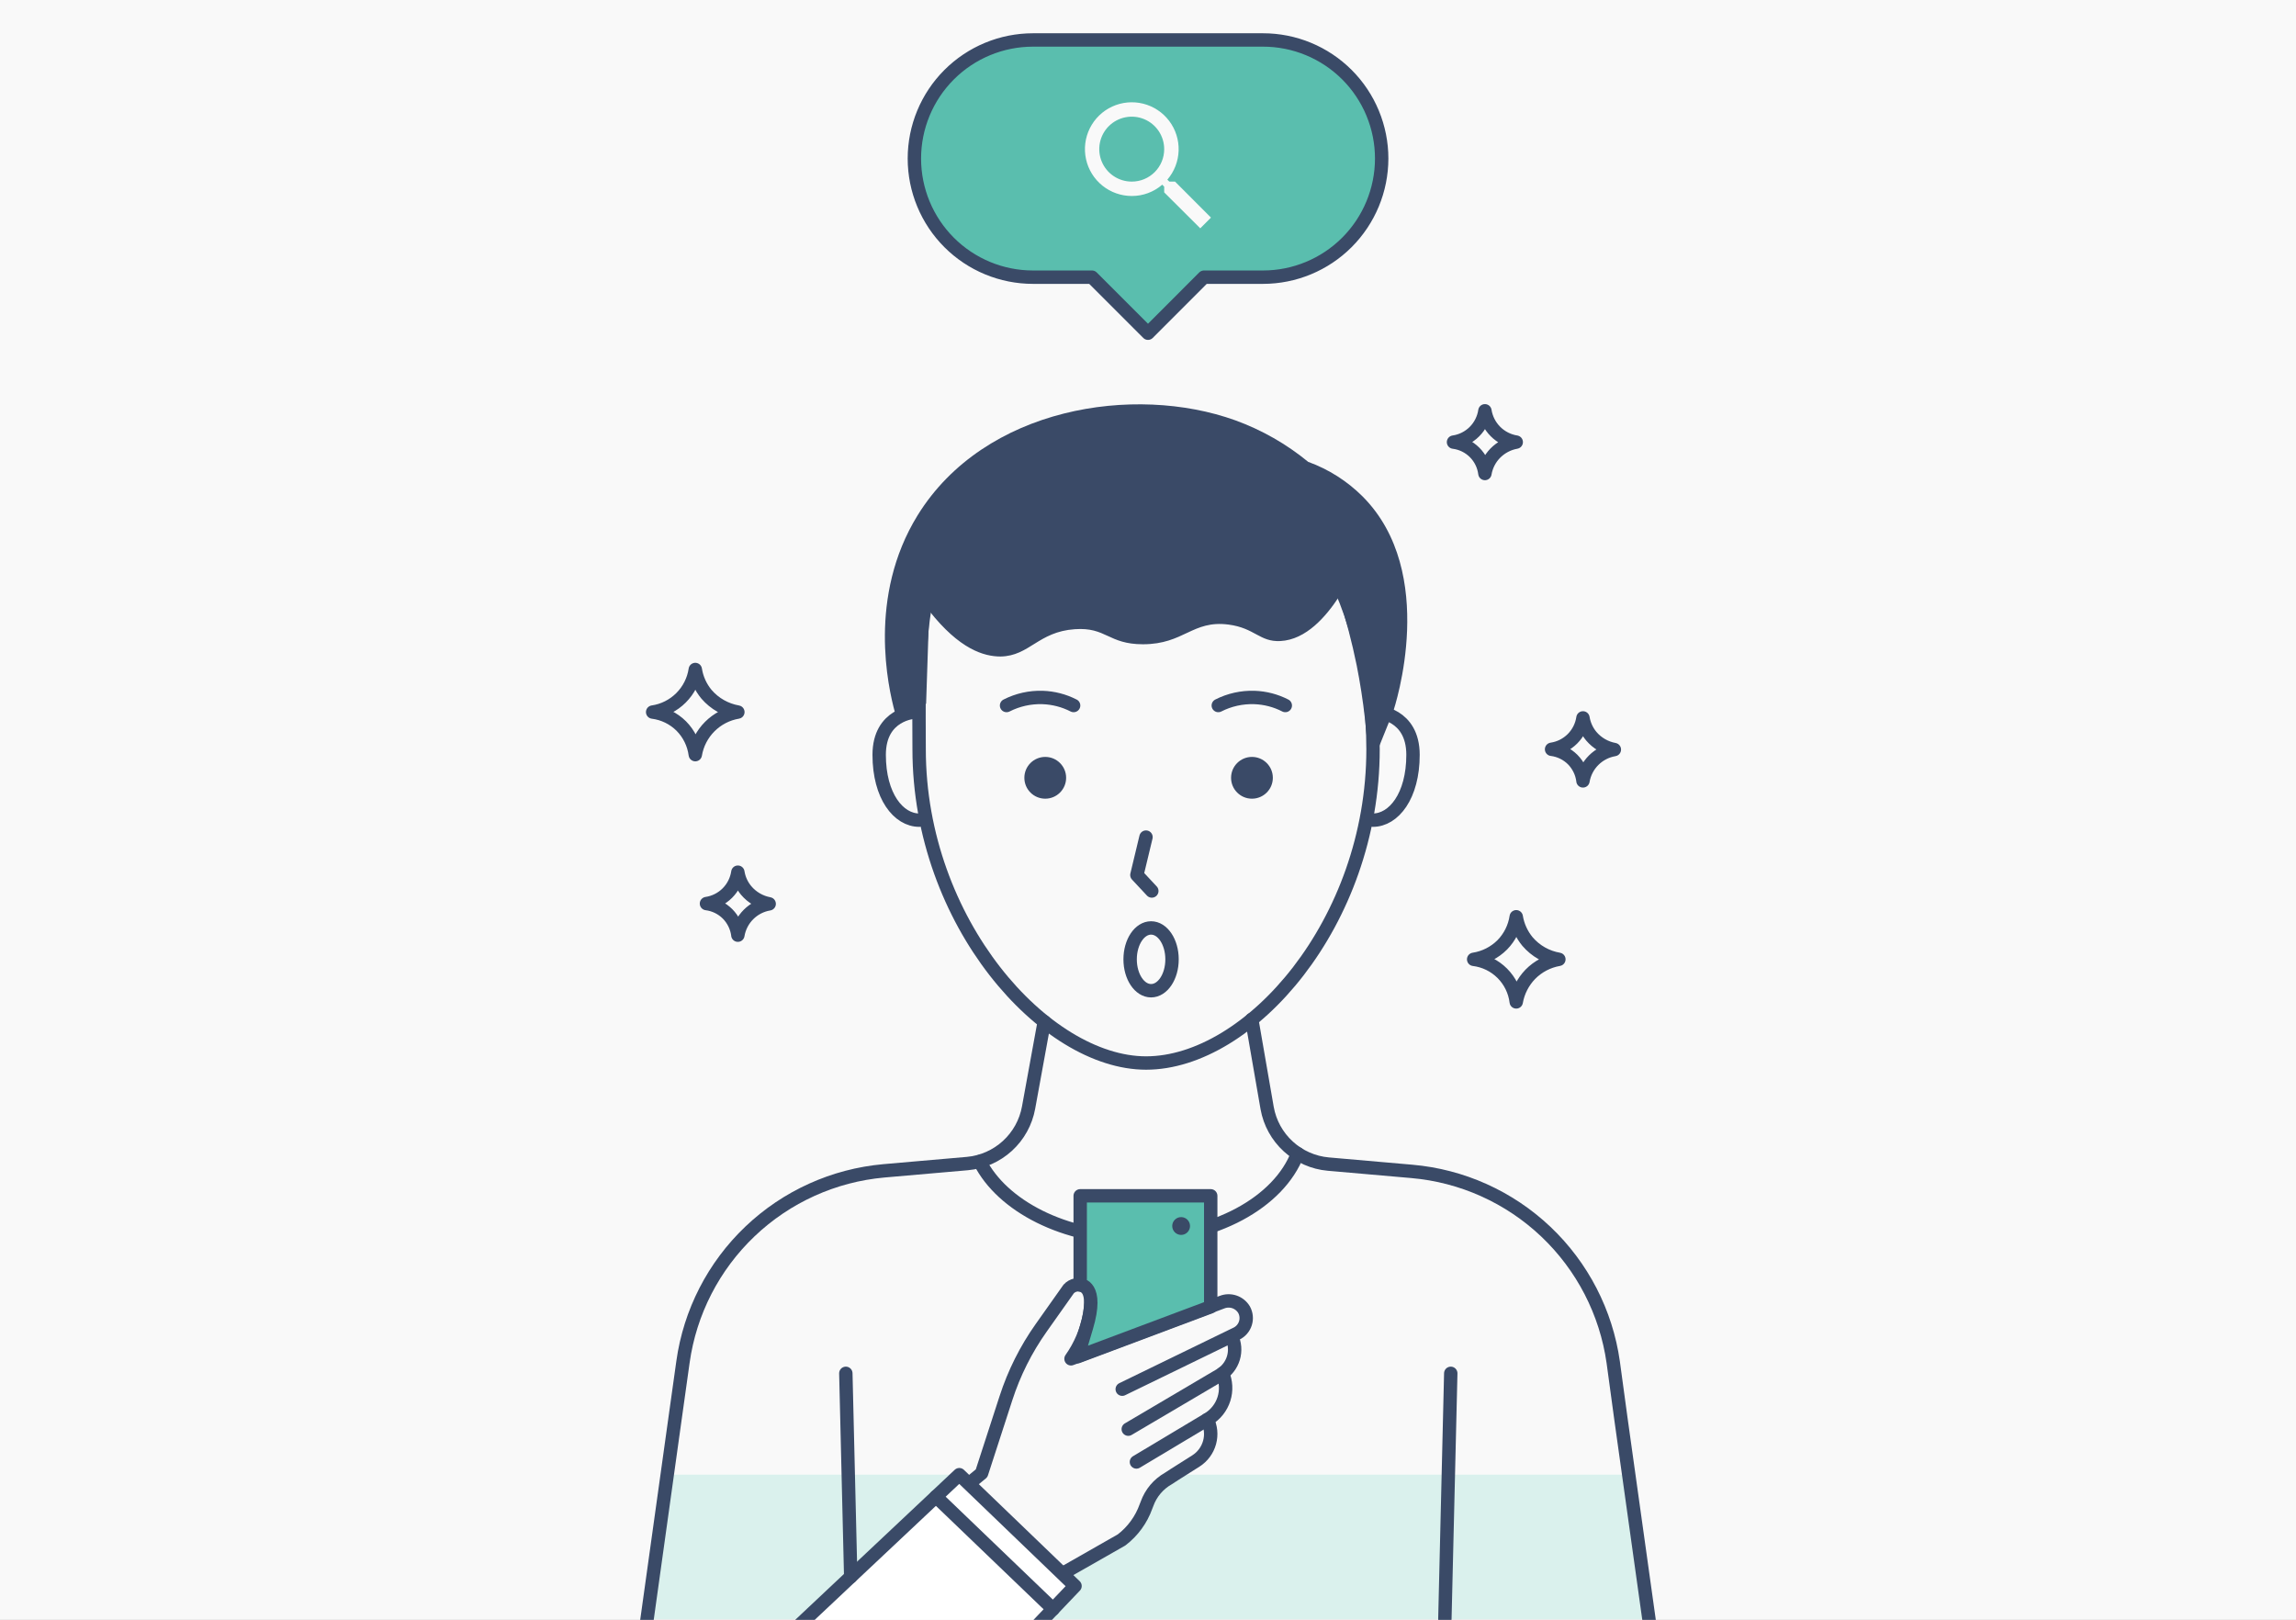 <svg width="343" height="242" viewBox="0 0 343 242" fill="none" xmlns="http://www.w3.org/2000/svg">
<rect x="0" y="0" width="343" height="242" fill="#808080" stroke="none"/>
<g clip-path="url(#clip0_1353_4323)">
<path d="M343 0H0V242H343V0Z" fill="#F9F9F9"/>
<path d="M243.311 220.31L246.311 241.89H155.881L160.601 236.94L158.691 235.11L167.551 230.06C169.225 228.781 170.493 227.044 171.201 225.06L171.361 224.65C171.935 223.059 173.059 221.725 174.531 220.89L175.421 220.31H243.311Z" fill="#DAF1ED"/>
<path d="M143.31 220.31L120.37 241.89H96.67L99.68 220.31H143.31Z" fill="#DAF1ED"/>
<path d="M205.119 111.94C205.119 137.82 186.699 158.81 171.209 158.81C156.149 158.81 137.309 137.81 137.309 111.94C137.309 99.78 136.679 88.3 142.169 79.94C148.369 70.53 161.279 65.03 171.169 65.03C181.469 65.03 190.689 71.38 196.909 81.39C201.999 89.62 205.119 100.28 205.119 111.94Z" stroke="#3A4A67" stroke-width="2" stroke-linecap="round" stroke-linejoin="round"/>
<path d="M136.69 106.38C136.69 106.38 131.34 106.6 131.34 112.77C131.34 118.94 134.23 122.53 137.34 122.53" stroke="#3A4A67" stroke-width="2" stroke-linecap="round" stroke-linejoin="round"/>
<path d="M205.73 106.38C205.73 106.38 211.09 106.6 211.09 112.77C211.09 118.94 208.2 122.53 205.09 122.53" stroke="#3A4A67" stroke-width="2" stroke-linecap="round" stroke-linejoin="round"/>
<path d="M96.51 243L96.67 241.85L100.83 212.04L102.03 203.47C103.071 196.022 106.602 189.146 112.05 183.962C117.497 178.778 124.54 175.591 132.03 174.92L144.52 173.83C146.748 173.628 148.848 172.7 150.499 171.19C152.15 169.681 153.26 167.671 153.66 165.47L156 152.64" stroke="#3A4A67" stroke-width="2" stroke-linecap="round" stroke-linejoin="round"/>
<path d="M246.49 243L246.33 241.85L242.16 212.04L241 203.51C239.944 196.057 236.394 189.182 230.93 184.004C225.466 178.827 218.409 175.653 210.91 175L198.44 173.91C196.21 173.713 194.107 172.787 192.456 171.276C190.804 169.766 189.695 167.753 189.3 165.55L187 152.29" stroke="#3A4A67" stroke-width="2" stroke-linecap="round" stroke-linejoin="round"/>
<path d="M208.101 106.38L204.471 115.38C204.321 110.006 203.719 104.653 202.671 99.38C201.97 95.94 201.079 92.541 200.001 89.2C198.111 92.07 195.141 95.58 191.261 95.77C188.181 95.92 187.471 93.83 183.541 93.31C178.121 92.6 176.901 96.25 170.741 96.25C165.551 96.25 165.271 93.66 160.561 94C155.091 94.38 153.801 98 149.481 98.08C146.961 98.08 143.321 96.98 138.811 91.25L138.351 105.14L133.681 106.38C132.681 102.68 129.581 89.13 137.091 76.97C147.091 60.81 169.461 57.37 184.531 62.79C188.49 64.227 192.176 66.327 195.431 69C198.49 70.11 201.269 71.879 203.571 74.18C214.891 85.56 208.431 105.43 208.101 106.38Z" fill="#3A4A67"/>
<path d="M156.149 119.32C157.872 119.32 159.269 117.923 159.269 116.2C159.269 114.477 157.872 113.08 156.149 113.08C154.426 113.08 153.029 114.477 153.029 116.2C153.029 117.923 154.426 119.32 156.149 119.32Z" fill="#3A4A67"/>
<path d="M187.03 119.32C188.753 119.32 190.15 117.923 190.15 116.2C190.15 114.477 188.753 113.08 187.03 113.08C185.307 113.08 183.91 114.477 183.91 116.2C183.91 117.923 185.307 119.32 187.03 119.32Z" fill="#3A4A67"/>
<path d="M150.369 105.4C152.036 104.552 153.89 104.139 155.759 104.2C157.372 104.255 158.953 104.665 160.389 105.4" stroke="#3A4A67" stroke-width="2" stroke-linecap="round" stroke-linejoin="round"/>
<path d="M182 105.4C183.667 104.552 185.521 104.139 187.39 104.2C189 104.253 190.578 104.663 192.01 105.4" stroke="#3A4A67" stroke-width="2" stroke-linecap="round" stroke-linejoin="round"/>
<path d="M171.2 125.06L169.84 130.72L172.07 133.11" stroke="#3A4A67" stroke-width="2" stroke-linecap="round" stroke-linejoin="round"/>
<path d="M145.109 221.36L146.639 220.1L150.279 208.88C151.491 205.134 153.264 201.593 155.539 198.38L159.649 192.57C159.919 192.275 160.274 192.071 160.665 191.986C161.056 191.901 161.463 191.94 161.831 192.097C162.199 192.254 162.509 192.522 162.718 192.863C162.928 193.203 163.026 193.601 162.999 194C162.978 194.817 162.901 195.633 162.769 196.44C162.331 198.801 161.386 201.039 159.999 203L182.549 194.54C183.143 194.305 183.801 194.288 184.405 194.493C185.01 194.698 185.522 195.112 185.849 195.66C186.019 195.967 186.125 196.306 186.16 196.655C186.195 197.005 186.158 197.357 186.052 197.692C185.947 198.027 185.774 198.337 185.545 198.603C185.316 198.869 185.035 199.086 184.719 199.24L167.649 207.54" stroke="#3A4A67" stroke-width="2" stroke-linecap="round" stroke-linejoin="round"/>
<path d="M184.001 199.68C184.487 200.679 184.578 201.824 184.258 202.888C183.937 203.952 183.228 204.856 182.271 205.42L168.551 213.51" stroke="#3A4A67" stroke-width="2" stroke-linecap="round" stroke-linejoin="round"/>
<path d="M182.64 205.17C183.173 206.382 183.244 207.748 182.841 209.009C182.438 210.271 181.587 211.342 180.45 212.02L169.77 218.41" stroke="#3A4A67" stroke-width="2" stroke-linecap="round" stroke-linejoin="round"/>
<path d="M158.689 235.11L167.549 230.06C169.224 228.781 170.492 227.044 171.199 225.06L171.359 224.65C171.934 223.059 173.058 221.725 174.529 220.89L175.419 220.31L178.659 218.26C179.658 217.624 180.385 216.639 180.699 215.497C181.013 214.355 180.892 213.138 180.359 212.08" stroke="#3A4A67" stroke-width="2" stroke-linecap="round" stroke-linejoin="round"/>
<path d="M116.939 245.12L120.369 241.89L143.309 220.31L158.689 235.1L160.599 236.94L155.879 241.89L152.809 245.12H116.939Z" fill="white" stroke="#3A4A67" stroke-width="2" stroke-linecap="round" stroke-linejoin="round"/>
<path d="M146.369 173.53C149.729 180.18 158.999 185 169.849 185C181.379 185 191.069 179.63 193.849 172.34" stroke="#3A4A67" stroke-width="2" stroke-linecap="round" stroke-linejoin="round"/>
<path d="M139.82 223.59L157.32 240.39" stroke="#3A4A67" stroke-width="2" stroke-linecap="round" stroke-linejoin="round"/>
<path d="M215.85 241.89L216.73 205.17" stroke="#3A4A67" stroke-width="2" stroke-linecap="round" stroke-linejoin="round"/>
<path d="M127.089 235.57L126.359 205.17" stroke="#3A4A67" stroke-width="2" stroke-linecap="round" stroke-linejoin="round"/>
<path d="M180.87 195.23L161 202.68C161 202.68 161.46 201.11 162.3 198.32C164.2 191.96 161.37 191.96 161.37 191.96V178.65H180.87V195.23Z" fill="#5ABEAE" stroke="#3A4A67" stroke-width="2" stroke-linecap="round" stroke-linejoin="round"/>
<path d="M171.96 148.01C173.689 148.01 175.09 145.91 175.09 143.32C175.09 140.73 173.689 138.63 171.96 138.63C170.231 138.63 168.83 140.73 168.83 143.32C168.83 145.91 170.231 148.01 171.96 148.01Z" stroke="#3A4A67" stroke-width="2" stroke-linecap="round" stroke-linejoin="round"/>
<path d="M176.449 184.49C177.184 184.49 177.779 183.895 177.779 183.16C177.779 182.426 177.184 181.83 176.449 181.83C175.715 181.83 175.119 182.426 175.119 183.16C175.119 183.895 175.715 184.49 176.449 184.49Z" fill="#3A4A67"/>
<path d="M206.41 23.69C206.404 28.39 204.534 32.895 201.21 36.218C197.886 39.54 193.379 41.407 188.68 41.41H179.86L171.5 49.78L163.13 41.41H154.32C149.62 41.41 145.113 39.543 141.79 36.22C138.467 32.897 136.6 28.39 136.6 23.69C136.6 18.99 138.467 14.483 141.79 11.16C145.113 7.837 149.62 5.97 154.32 5.97H188.68C191.007 5.969 193.313 6.426 195.464 7.316C197.615 8.206 199.569 9.511 201.216 11.156C202.863 12.802 204.169 14.756 205.06 16.907C205.951 19.057 206.41 21.362 206.41 23.69V23.69Z" fill="#5ABEAE" stroke="#3A4A67" stroke-width="2" stroke-linecap="round" stroke-linejoin="round"/>
<path d="M175.539 27.13H174.689L174.389 26.84C175.429 25.629 176.024 24.098 176.075 22.502C176.125 20.906 175.629 19.341 174.667 18.066C173.706 16.791 172.338 15.883 170.79 15.492C169.241 15.102 167.606 15.253 166.155 15.919C164.704 16.586 163.525 17.729 162.813 19.158C162.101 20.587 161.899 22.217 162.24 23.776C162.581 25.336 163.446 26.733 164.69 27.733C165.934 28.735 167.482 29.28 169.079 29.28C170.75 29.285 172.366 28.684 173.629 27.59L173.919 27.89V28.74L179.309 34.11L180.909 32.51L175.539 27.13ZM169.079 27.13C168.119 27.132 167.181 26.849 166.382 26.317C165.583 25.786 164.96 25.029 164.591 24.143C164.223 23.257 164.125 22.282 164.311 21.34C164.497 20.398 164.958 19.533 165.636 18.854C166.314 18.175 167.178 17.712 168.119 17.524C169.06 17.336 170.036 17.431 170.923 17.798C171.81 18.165 172.568 18.787 173.101 19.584C173.634 20.382 173.919 21.32 173.919 22.28C173.92 22.916 173.796 23.547 173.554 24.135C173.311 24.724 172.955 25.258 172.505 25.709C172.055 26.159 171.521 26.517 170.934 26.761C170.346 27.005 169.716 27.13 169.079 27.13V27.13Z" fill="#F9F9F9"/>
<path d="M103.87 112.74C103.658 111.127 102.924 109.627 101.78 108.47C100.624 107.319 99.119 106.584 97.5 106.38C99.104 106.144 100.589 105.399 101.736 104.253C102.884 103.108 103.632 101.624 103.87 100.02C104.085 101.386 104.665 102.668 105.55 103.73C106.757 105.127 108.411 106.063 110.23 106.38C108.641 106.648 107.174 107.405 106.035 108.545C104.895 109.684 104.138 111.151 103.87 112.74V112.74Z" stroke="#3A4A67" stroke-width="2" stroke-linecap="round" stroke-linejoin="round"/>
<path d="M110.229 139.67C110.07 138.484 109.53 137.382 108.689 136.53C107.839 135.682 106.731 135.14 105.539 134.99C106.721 134.816 107.815 134.266 108.66 133.421C109.505 132.576 110.055 131.482 110.229 130.3C110.387 131.306 110.816 132.249 111.469 133.03C112.349 134.076 113.565 134.783 114.909 135.03C113.738 135.225 112.658 135.78 111.819 136.62C110.979 137.459 110.424 138.539 110.229 139.71V139.67Z" stroke="#3A4A67" stroke-width="2" stroke-linecap="round" stroke-linejoin="round"/>
<path d="M226.51 149.68C226.313 148.062 225.579 146.557 224.426 145.404C223.274 144.251 221.768 143.518 220.15 143.32C221.772 143.072 223.272 142.311 224.43 141.15C225.547 140.007 226.275 138.541 226.51 136.96C226.735 138.325 227.318 139.605 228.2 140.67C229.402 142.074 231.058 143.012 232.88 143.32C231.252 143.6 229.754 144.388 228.6 145.57C227.512 146.702 226.784 148.133 226.51 149.68V149.68Z" stroke="#3A4A67" stroke-width="2" stroke-linecap="round" stroke-linejoin="round"/>
<path d="M236.479 116.62C236.324 115.43 235.783 114.323 234.939 113.47C234.087 112.626 232.979 112.088 231.789 111.94C232.971 111.766 234.065 111.216 234.91 110.371C235.755 109.526 236.305 108.432 236.479 107.25C236.642 108.254 237.07 109.197 237.719 109.98C238.603 111.026 239.822 111.733 241.169 111.98C239.998 112.177 238.918 112.733 238.077 113.572C237.237 114.41 236.678 115.49 236.479 116.66V116.62Z" stroke="#3A4A67" stroke-width="2" stroke-linecap="round" stroke-linejoin="round"/>
<path d="M221.831 70.74C221.682 69.548 221.14 68.44 220.291 67.59C219.441 66.741 218.333 66.199 217.141 66.05C218.322 65.88 219.417 65.332 220.262 64.489C221.107 63.645 221.658 62.551 221.831 61.37C222.017 62.544 222.57 63.63 223.41 64.47C224.251 65.311 225.336 65.864 226.511 66.05C225.317 66.263 224.219 66.844 223.371 67.71C222.562 68.54 222.024 69.597 221.831 70.74V70.74Z" stroke="#3A4A67" stroke-width="2" stroke-linecap="round" stroke-linejoin="round"/>
</g>
<defs>
<clipPath id="clip0_1353_4323">
<rect width="343" height="242" fill="white"/>
</clipPath>
</defs>
</svg>
